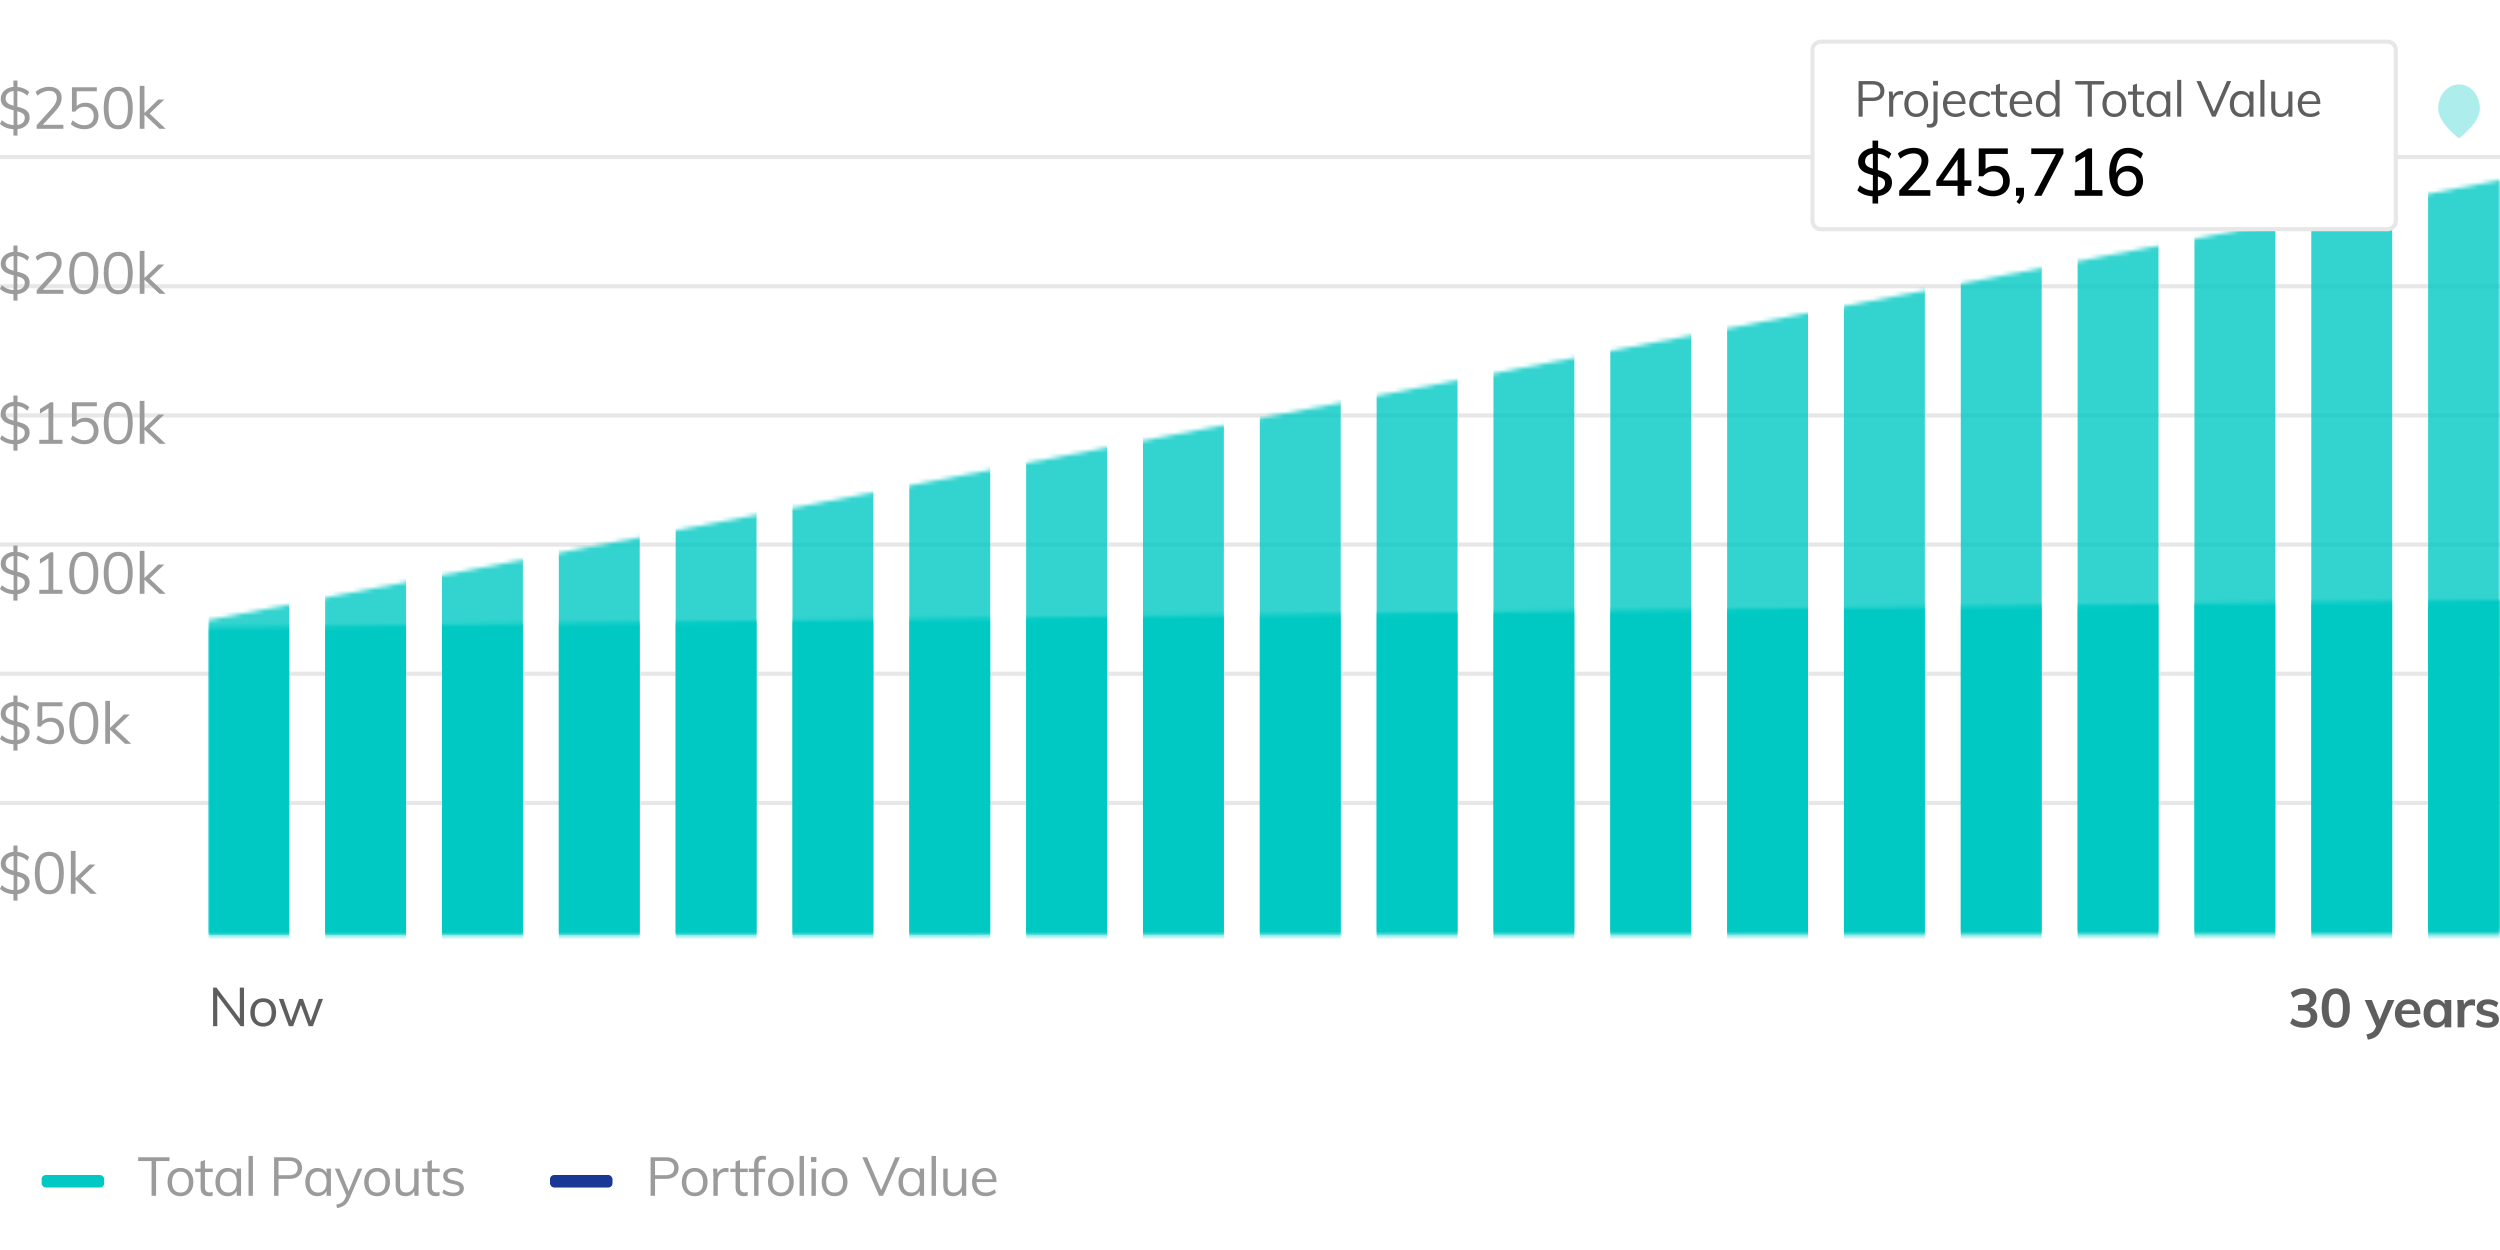 <svg xmlns="http://www.w3.org/2000/svg" xmlns:xlink="http://www.w3.org/1999/xlink" width="600" height="300" viewBox="0 0 600 300">
    <defs>
        <filter id="j9zh9j2lhb">
            <feColorMatrix in="SourceGraphic" values="0 0 0 0 0 0 0 0 0 0.788 0 0 0 0 0.765 0 0 0 1 0"/>
        </filter>
        <filter id="bzwrn92o7e">
            <feColorMatrix in="SourceGraphic" values="0 0 0 0 0.122 0 0 0 0 0.341 0 0 0 0 0.631 0 0 0 1 0"/>
        </filter>
        <filter id="gmwgesmuvg" width="139.3%" height="222.2%" x="-19.6%" y="-61.1%" filterUnits="objectBoundingBox">
            <feOffset dy="6" in="SourceAlpha" result="shadowOffsetOuter1"/>
            <feGaussianBlur in="shadowOffsetOuter1" result="shadowBlurOuter1" stdDeviation="4"/>
            <feColorMatrix in="shadowBlurOuter1" result="shadowMatrixOuter1" values="0 0 0 0 0.828 0 0 0 0 0.828 0 0 0 0 0.828 0 0 0 0.5 0"/>
            <feMerge>
                <feMergeNode in="shadowMatrixOuter1"/>
                <feMergeNode in="SourceGraphic"/>
            </feMerge>
        </filter>
        <path id="q5f8vosi8a" d="M550 0L550 180 0 181.2 0 105.6z"/>
        <path id="szw1chnaqd" d="M550 6.6L550 80.4 0 80.4 0 0z"/>
    </defs>
    <g fill="none" fill-rule="evenodd">
        <g>
            <g>
                <g>
                    <g>
                        <g>
                            <g>
                                <path fill="#FFF" d="M0 0H600V300H0z" transform="translate(-213 -1234) translate(123 649) translate(0 50) translate(20 30) translate(0 435) translate(70 70)"/>
                                <g fill-rule="nonzero" stroke="#E7E7E7" stroke-linecap="square">
                                    <path d="M600 31.5L0 31.5M600 62.5L0 62.5M600 .5L0 .5M600 155.5L0 155.5M600 124.5L0 124.5M600 93.5L0 93.5" transform="translate(-213 -1234) translate(123 649) translate(0 50) translate(20 30) translate(0 435) translate(70 70) translate(0 37.2)"/>
                                </g>
                                <path fill="#5E5E5E" fill-rule="nonzero" d="M552.862 246.663c1.005 0 1.805-.234 2.399-.702.593-.468.89-1.105.89-1.91 0-.573-.145-1.054-.435-1.444-.29-.39-.709-.659-1.255-.806.46-.173.817-.448 1.072-.825.256-.377.388-.822.397-1.333 0-.745-.27-1.341-.813-1.787-.541-.447-1.267-.67-2.177-.67-.598 0-1.18.098-1.749.293-.567.195-1.037.457-1.41.786l.559 1.222c.832-.641 1.664-.962 2.496-.962.468 0 .832.113 1.092.338.26.225.39.55.39.975 0 .91-.598 1.365-1.794 1.365h-1.001v1.34h1.222c.615 0 1.07.11 1.365.33.295.222.442.566.442 1.034 0 .477-.145.832-.436 1.066-.29.234-.73.351-1.319.351-.901 0-1.764-.32-2.587-.962l-.572 1.222c.373.338.847.602 1.423.793.577.19 1.177.286 1.801.286zm7.725.013c1.1 0 1.94-.407 2.516-1.222.576-.815.864-1.993.864-3.536 0-1.534-.288-2.702-.864-3.503-.577-.802-1.415-1.203-2.516-1.203-1.1 0-1.939.403-2.515 1.21-.577.805-.865 1.97-.865 3.496 0 1.551.288 2.732.865 3.543.576.81 1.415 1.215 2.515 1.215zm0-1.313c-.598 0-1.033-.275-1.306-.825-.273-.55-.41-1.424-.41-2.62 0-1.179.137-2.039.41-2.58.273-.542.708-.813 1.306-.813.598 0 1.034.27 1.307.813.273.541.41 1.401.41 2.58 0 1.196-.137 2.07-.41 2.62-.273.55-.709.825-1.307.825zm7.703 4.16c.788-.121 1.451-.368 1.989-.74.537-.374.98-.967 1.326-1.782l3.055-7.007h-1.612l-1.924 4.72-1.885-4.72h-1.703l2.73 6.331-.208.481c-.19.416-.44.73-.748.943-.307.212-.769.387-1.384.526l.364 1.248zm9.948-2.86c.468 0 .93-.076 1.384-.227.456-.152.839-.354 1.151-.605l-.468-1.118c-.615.468-1.283.702-2.002.702-.624 0-1.094-.167-1.41-.5-.317-.334-.492-.852-.527-1.554h4.524v-.247c0-1.023-.262-1.826-.786-2.411-.525-.585-1.238-.878-2.139-.878-.615 0-1.166.145-1.651.436-.485.29-.862.695-1.131 1.215-.269.52-.403 1.114-.403 1.781 0 1.057.308 1.89.923 2.496.615.607 1.46.91 2.535.91zm1.235-4.173h-3.055c.078-.485.254-.856.526-1.111.274-.256.627-.384 1.06-.384.433 0 .774.126 1.02.377.247.251.397.624.449 1.118zm5.1 4.173c.476 0 .9-.102 1.273-.305.373-.204.659-.488.858-.852v1.053h1.6v-6.565h-1.6v.988c-.2-.364-.485-.648-.858-.851-.372-.204-.797-.306-1.274-.306-.563 0-1.066.145-1.508.436-.442.29-.786.697-1.033 1.222-.247.524-.37 1.124-.37 1.8 0 .676.12 1.27.363 1.781.243.511.585.906 1.027 1.183.442.277.95.416 1.521.416zm.441-1.274c-.546 0-.968-.182-1.267-.546-.3-.364-.449-.884-.449-1.56 0-.685.15-1.22.449-1.605.299-.386.717-.579 1.254-.579.546 0 .967.186 1.261.56.295.372.442.905.442 1.598 0 .676-.147 1.2-.442 1.573-.294.373-.71.56-1.248.56zm6.425 1.17v-3.549c0-.529.146-.953.436-1.274.29-.32.713-.48 1.268-.48.294 0 .58.055.857.168l.014-1.482c-.183-.07-.4-.104-.65-.104-.451 0-.854.113-1.21.338-.355.225-.615.55-.78.975l-.13-1.157h-1.52c.069.546.103 1.166.103 1.86v4.705h1.612zm5.58.104c.841 0 1.504-.178 1.99-.533.485-.355.728-.836.728-1.443 0-.494-.15-.895-.449-1.202-.299-.308-.773-.536-1.423-.683l-1.118-.247c-.304-.078-.518-.173-.644-.286-.125-.113-.188-.264-.188-.455 0-.243.104-.433.312-.572.208-.139.498-.208.87-.208.694 0 1.37.243 2.029.728l.48-1.105c-.329-.269-.71-.474-1.143-.617-.434-.143-.884-.215-1.352-.215-.538 0-1.01.087-1.417.26-.408.173-.724.414-.95.722-.225.307-.337.66-.337 1.06 0 .961.598 1.572 1.794 1.832l1.092.247c.355.087.606.189.754.306.147.117.22.275.22.474 0 .234-.105.416-.318.546-.212.13-.513.195-.903.195-.902 0-1.703-.26-2.405-.78l-.455 1.144c.702.555 1.646.832 2.834.832zM52.145 246.284v-7.45l5.59 7.45h.832v-9.256h-1.014v7.448l-5.59-7.448h-.819v9.256h1.001zm11.027.09c.616 0 1.157-.138 1.625-.416.468-.277.83-.671 1.086-1.183.255-.51.383-1.109.383-1.793 0-.685-.128-1.283-.383-1.794-.256-.512-.618-.906-1.086-1.183-.468-.278-1.01-.416-1.625-.416s-1.157.138-1.625.416c-.468.277-.83.671-1.085 1.183-.256.51-.384 1.109-.384 1.794 0 .684.128 1.282.384 1.793.255.512.617.906 1.085 1.183.468.278 1.01.417 1.625.417zm0-.87c-.65 0-1.15-.215-1.501-.644-.351-.429-.527-1.055-.527-1.879 0-.797.178-1.414.533-1.852.356-.438.854-.656 1.495-.656.633 0 1.127.218 1.482.656.356.438.533 1.055.533 1.853 0 .823-.173 1.449-.52 1.878-.346.429-.845.643-1.495.643zm7.18.78l1.858-5.11 1.873 5.11h1.014l2.418-6.54h-1.04l-1.885 5.292-1.886-5.292h-.922l-1.911 5.279-1.846-5.279h-1.106l2.419 6.54h1.014z" transform="translate(-213 -1234) translate(123 649) translate(0 50) translate(20 30) translate(0 435) translate(70 70)"/>
                                <g transform="translate(-213 -1234) translate(123 649) translate(0 50) translate(20 30) translate(0 435) translate(70 70) translate(50 43.2)">
                                    <mask id="33eho53x8c" fill="#fff">
                                        <use xlink:href="#q5f8vosi8a"/>
                                    </mask>
                                    <g filter="url(#j9zh9j2lhb)" opacity=".8">
                                        <g mask="url(#33eho53x8c)">
                                            <g fill="#00C9C3" fill-rule="nonzero">
                                                <path d="M552.157 0L552.157 223.2 532.745 223.2 532.745 0zM524.118 0L524.118 223.2 504.706 223.2 504.706 0zM496.078 0L496.078 223.2 476.667 223.2 476.667 0zM468.039 0L468.039 223.2 448.627 223.2 448.627 0zM440 0L440 223.2 420.588 223.2 420.588 0zM411.961 0L411.961 223.2 392.549 223.2 392.549 0zM383.922 0L383.922 223.2 364.51 223.2 364.51 0zM355.882 0L355.882 223.2 336.471 223.2 336.471 0zM327.843 0L327.843 223.2 308.431 223.2 308.431 0zM299.804 0L299.804 223.2 280.392 223.2 280.392 0zM271.765 0L271.765 223.2 252.353 223.2 252.353 0zM243.725 0L243.725 223.2 224.314 223.2 224.314 0zM215.686 0L215.686 223.2 196.275 223.2 196.275 0zM187.647 0L187.647 223.2 168.235 223.2 168.235 0zM159.608 0L159.608 223.2 140.196 223.2 140.196 0zM131.569 0L131.569 223.2 112.157 223.2 112.157 0zM103.529 0L103.529 223.2 84.118 223.2 84.118 0zM75.49 0L75.49 223.2 56.078 223.2 56.078 0zM47.451 0L47.451 223.2 28.039 223.2 28.039 0zM19.412 0L19.412 223.2 0 223.2 0 0z" transform="translate(0 -42)"/>
                                            </g>
                                        </g>
                                    </g>
                                </g>
                                <g transform="translate(-213 -1234) translate(123 649) translate(0 50) translate(20 30) translate(0 435) translate(70 70) matrix(-1 0 0 1 600 144)">
                                    <mask id="ry6x1wgcgf" fill="#fff">
                                        <use xlink:href="#szw1chnaqd"/>
                                    </mask>
                                    <g filter="url(#bzwrn92o7e)">
                                        <g mask="url(#ry6x1wgcgf)">
                                            <g fill="#00C9C3" fill-rule="nonzero">
                                                <path d="M552.157 0L552.157 223.2 532.745 223.2 532.745 0zM524.118 0L524.118 223.2 504.706 223.2 504.706 0zM496.078 0L496.078 223.2 476.667 223.2 476.667 0zM468.039 0L468.039 223.2 448.627 223.2 448.627 0zM440 0L440 223.2 420.588 223.2 420.588 0zM411.961 0L411.961 223.2 392.549 223.2 392.549 0zM383.922 0L383.922 223.2 364.51 223.2 364.51 0zM355.882 0L355.882 223.2 336.471 223.2 336.471 0zM327.843 0L327.843 223.2 308.431 223.2 308.431 0zM299.804 0L299.804 223.2 280.392 223.2 280.392 0zM271.765 0L271.765 223.2 252.353 223.2 252.353 0zM243.725 0L243.725 223.2 224.314 223.2 224.314 0zM215.686 0L215.686 223.2 196.275 223.2 196.275 0zM187.647 0L187.647 223.2 168.235 223.2 168.235 0zM159.608 0L159.608 223.2 140.196 223.2 140.196 0zM131.569 0L131.569 223.2 112.157 223.2 112.157 0zM103.529 0L103.529 223.2 84.118 223.2 84.118 0zM75.49 0L75.49 223.2 56.078 223.2 56.078 0zM47.451 0L47.451 223.2 28.039 223.2 28.039 0zM19.412 0L19.412 223.2 0 223.2 0 0z" transform="translate(-2.157 -141.6)"/>
                                            </g>
                                        </g>
                                    </g>
                                </g>
                                <g filter="url(#gmwgesmuvg)" transform="translate(-213 -1234) translate(123 649) translate(0 50) translate(20 30) translate(0 435) translate(70 70) translate(435 4)">
                                    <path fill="#FFF" stroke="#E7E7E7" d="M2 0h136c1.105 0 2 .895 2 2v41c0 1.105-.895 2-2 2H2c-1.105 0-2-.895-2-2V2C0 .895.895 0 2 0z"/>
                                    <path fill="#5E5E5E" fill-rule="nonzero" d="M12.04 18v-3.756h2.424c.872 0 1.556-.214 2.052-.642.496-.428.744-1.014.744-1.758s-.246-1.328-.738-1.752c-.492-.424-1.178-.636-2.058-.636h-3.408V18h.984zm2.34-4.572h-2.34v-3.156h2.34c.632 0 1.108.134 1.428.402.32.268.48.658.48 1.17 0 .512-.16.904-.48 1.176-.32.272-.796.408-1.428.408zM19.375 18v-3.444c0-.52.142-.962.426-1.326.284-.364.718-.546 1.302-.546.24 0 .452.032.636.096l.024-.888c-.168-.048-.352-.072-.552-.072-.432 0-.816.108-1.152.324-.336.216-.58.528-.732.936l-.096-1.116h-.924c.064.504.096 1.068.096 1.692V18h.972zm5.523.084c.568 0 1.068-.128 1.5-.384.432-.256.766-.62 1.002-1.092.236-.472.354-1.024.354-1.656 0-.632-.118-1.184-.354-1.656s-.57-.836-1.002-1.092c-.432-.256-.932-.384-1.5-.384s-1.068.128-1.5.384c-.432.256-.766.62-1.002 1.092-.236.472-.354 1.024-.354 1.656 0 .632.118 1.184.354 1.656s.57.836 1.002 1.092c.432.256.932.384 1.5.384zm0-.804c-.6 0-1.062-.198-1.386-.594-.324-.396-.486-.974-.486-1.734 0-.736.164-1.306.492-1.71.328-.404.788-.606 1.38-.606.584 0 1.04.202 1.368.606.328.404.492.974.492 1.71 0 .76-.16 1.338-.48 1.734-.32.396-.78.594-1.38.594zm5.223-6.768V9.408h-1.188v1.104h1.188zM28.237 20.64c.552 0 .986-.162 1.302-.486.316-.324.474-.802.474-1.434v-6.756h-.972V18.6c0 .8-.336 1.2-1.008 1.2-.176 0-.372-.032-.588-.096v.828c.264.072.528.108.792.108zm6.099-2.556c.432 0 .854-.072 1.266-.216.412-.144.75-.34 1.014-.588l-.324-.708c-.592.472-1.24.708-1.944.708-.664 0-1.17-.196-1.518-.588-.348-.392-.526-.972-.534-1.74h4.428v-.18c0-.92-.228-1.642-.684-2.166-.456-.524-1.084-.786-1.884-.786-.552 0-1.044.132-1.476.396-.432.264-.768.634-1.008 1.11-.24.476-.36 1.022-.36 1.638 0 .968.268 1.73.804 2.286s1.276.834 2.22.834zm1.512-3.768h-3.516c.088-.552.29-.98.606-1.284.316-.304.726-.456 1.23-.456s.898.148 1.182.444c.284.296.45.728.498 1.296zm4.659 3.768c.416 0 .818-.07 1.206-.21.388-.14.71-.33.966-.57l-.324-.72c-.304.24-.598.416-.882.528-.284.112-.574.168-.87.168-.624 0-1.11-.202-1.458-.606-.348-.404-.522-.97-.522-1.698 0-.736.176-1.31.528-1.722.352-.412.836-.618 1.452-.618.296 0 .586.056.87.168.284.112.578.288.882.528l.324-.72c-.248-.248-.562-.442-.942-.582-.38-.14-.774-.21-1.182-.21-.592 0-1.11.132-1.554.396-.444.264-.786.634-1.026 1.11-.24.476-.36 1.026-.36 1.65 0 .624.118 1.17.354 1.638.236.468.572.83 1.008 1.086.436.256.946.384 1.53.384zm5.355 0c.312 0 .592-.04.84-.12v-.828c-.208.072-.424.108-.648.108-.336 0-.596-.09-.78-.27-.184-.18-.276-.494-.276-.942v-3.3h1.728v-.768h-1.728v-1.896l-.972.348v1.548H42.85v.768h1.176v3.432c0 .632.162 1.11.486 1.434.324.324.774.486 1.35.486zm4.479 0c.432 0 .854-.072 1.266-.216.412-.144.75-.34 1.014-.588l-.324-.708c-.592.472-1.24.708-1.944.708-.664 0-1.17-.196-1.518-.588-.348-.392-.526-.972-.534-1.74h4.428v-.18c0-.92-.228-1.642-.684-2.166-.456-.524-1.084-.786-1.884-.786-.552 0-1.044.132-1.476.396-.432.264-.768.634-1.008 1.11-.24.476-.36 1.022-.36 1.638 0 .968.268 1.73.804 2.286s1.276.834 2.22.834zm1.512-3.768h-3.516c.088-.552.29-.98.606-1.284.316-.304.726-.456 1.23-.456s.898.148 1.182.444c.284.296.45.728.498 1.296zm4.443 3.768c.472 0 .886-.102 1.242-.306.356-.204.622-.494.798-.87V18h.96V9.168h-.972v3.816c-.176-.368-.44-.654-.792-.858-.352-.204-.764-.306-1.236-.306-.528 0-.996.128-1.404.384-.408.256-.722.618-.942 1.086-.22.468-.33 1.014-.33 1.638 0 .624.112 1.174.336 1.65.224.476.538.846.942 1.11.404.264.87.396 1.398.396zm.192-.804c-.592 0-1.054-.206-1.386-.618-.332-.412-.498-.99-.498-1.734 0-.728.166-1.292.498-1.692.332-.4.794-.6 1.386-.6.592 0 1.048.202 1.368.606.32.404.48.974.48 1.71 0 .744-.16 1.318-.48 1.722-.32.404-.776.606-1.368.606zm10.554.72v-7.704h2.976v-.84H63.07v.84h2.976V18h.996zm5.403.084c.568 0 1.068-.128 1.5-.384.432-.256.766-.62 1.002-1.092.236-.472.354-1.024.354-1.656 0-.632-.118-1.184-.354-1.656s-.57-.836-1.002-1.092c-.432-.256-.932-.384-1.5-.384s-1.068.128-1.5.384c-.432.256-.766.62-1.002 1.092-.236.472-.354 1.024-.354 1.656 0 .632.118 1.184.354 1.656s.57.836 1.002 1.092c.432.256.932.384 1.5.384zm0-.804c-.6 0-1.062-.198-1.386-.594-.324-.396-.486-.974-.486-1.734 0-.736.164-1.306.492-1.71.328-.404.788-.606 1.38-.606.584 0 1.04.202 1.368.606.328.404.492.974.492 1.71 0 .76-.16 1.338-.48 1.734-.32.396-.78.594-1.38.594zm6.291.804c.312 0 .592-.04.84-.12v-.828c-.208.072-.424.108-.648.108-.336 0-.596-.09-.78-.27-.184-.18-.276-.494-.276-.942v-3.3H79.6v-.768h-1.728v-1.896l-.972.348v1.548h-1.176v.768H76.9v3.432c0 .632.162 1.11.486 1.434.324.324.774.486 1.35.486zm4.131 0c.472 0 .886-.102 1.242-.306.356-.204.622-.494.798-.87V18h.96v-6.036h-.96v1.044c-.184-.376-.452-.668-.804-.876-.352-.208-.764-.312-1.236-.312-.528 0-.994.132-1.398.396-.404.264-.718.634-.942 1.11-.224.476-.336 1.026-.336 1.65 0 .624.11 1.17.33 1.638.22.468.532.83.936 1.086.404.256.874.384 1.41.384zm.192-.804c-.6 0-1.064-.2-1.392-.6-.328-.4-.492-.968-.492-1.704s.166-1.31.498-1.722c.332-.412.794-.618 1.386-.618.592 0 1.048.2 1.368.6.32.4.48.972.48 1.716s-.16 1.318-.48 1.722c-.32.404-.776.606-1.368.606zm5.439.72V9.168h-.972V18h.972zm8.25 0l3.732-8.544h-1.02l-3.132 7.296-3.132-7.296h-1.044L95.884 18h.864zm6.087.084c.472 0 .886-.102 1.242-.306.356-.204.622-.494.798-.87V18h.96v-6.036h-.96v1.044c-.184-.376-.452-.668-.804-.876-.352-.208-.764-.312-1.236-.312-.528 0-.994.132-1.398.396-.404.264-.718.634-.942 1.11-.224.476-.336 1.026-.336 1.65 0 .624.11 1.17.33 1.638.22.468.532.83.936 1.086.404.256.874.384 1.41.384zm.192-.804c-.6 0-1.064-.2-1.392-.6-.328-.4-.492-.968-.492-1.704s.166-1.31.498-1.722c.332-.412.794-.618 1.386-.618.592 0 1.048.2 1.368.6.32.4.48.972.48 1.716s-.16 1.318-.48 1.722c-.32.404-.776.606-1.368.606zm5.439.72V9.168h-.972V18h.972zm3.795.084c.432 0 .82-.096 1.164-.288.344-.192.612-.472.804-.84V18h.948v-6.036h-.972v3.408c0 .568-.164 1.026-.492 1.374-.328.348-.76.522-1.296.522-.456 0-.796-.128-1.02-.384-.224-.256-.336-.656-.336-1.2v-3.72h-.972v3.744c0 .784.184 1.376.552 1.776.368.4.908.6 1.62.6zm7.227 0c.432 0 .854-.072 1.266-.216.412-.144.75-.34 1.014-.588l-.324-.708c-.592.472-1.24.708-1.944.708-.664 0-1.17-.196-1.518-.588-.348-.392-.526-.972-.534-1.74h4.428v-.18c0-.92-.228-1.642-.684-2.166-.456-.524-1.084-.786-1.884-.786-.552 0-1.044.132-1.476.396-.432.264-.768.634-1.008 1.11-.24.476-.36 1.022-.36 1.638 0 .968.268 1.73.804 2.286s1.276.834 2.22.834zM121 14.316h-3.516c.088-.552.29-.98.606-1.284.316-.304.726-.456 1.23-.456s.898.148 1.182.444c.284.296.45.728.498 1.296z"/>
                                    <path fill="#000" fill-rule="nonzero" d="M15.752 38.856V37.08c1.003-.128 1.808-.483 2.416-1.064.608-.581.912-1.304.912-2.168 0-.65-.157-1.173-.472-1.568-.315-.395-.704-.696-1.168-.904-.464-.208-1.048-.397-1.752-.568v-3.936c.97.117 1.85.528 2.64 1.232l.592-1.232c-.384-.363-.85-.661-1.4-.896-.55-.235-1.139-.39-1.768-.464v-1.76h-1.344v1.76c-.672.075-1.27.264-1.792.568-.523.304-.93.693-1.224 1.168-.293.475-.44 1-.44 1.576 0 .683.163 1.235.488 1.656.325.421.73.739 1.216.952.485.213 1.096.416 1.832.608v3.728c-.587-.043-1.13-.165-1.632-.368-.501-.203-1.003-.507-1.504-.912l-.592 1.232c.939.832 2.155 1.296 3.648 1.392v1.744h1.344zm-1.264-8.368c-.597-.17-1.059-.387-1.384-.648-.325-.261-.488-.627-.488-1.096 0-.512.165-.933.496-1.264.33-.33.79-.539 1.376-.624v3.632zm1.2 5.232v-3.376c.565.17.995.373 1.288.608.293.235.44.55.44.944 0 .49-.15.893-.448 1.208-.299.315-.725.52-1.28.616zM28.28 37v-1.36h-5.376l3.04-3.28c.672-.725 1.152-1.384 1.44-1.976.288-.592.432-1.219.432-1.88 0-.928-.317-1.664-.952-2.208-.635-.544-1.496-.816-2.584-.816-.704 0-1.403.125-2.096.376-.693.25-1.264.584-1.712 1l.592 1.216c1.056-.832 2.112-1.248 3.168-1.248.63 0 1.11.152 1.44.456.33.304.496.744.496 1.32 0 .448-.115.899-.344 1.352-.23.453-.595.957-1.096 1.512l-3.92 4.304V37h7.472zm8.176 0v-2.368h1.68v-1.328h-1.68v-7.696h-1.328L29.72 33.4v1.232h5.104V37h1.632zm-1.632-3.696h-3.488l3.488-5.024v5.024zm8.512 3.808c.81 0 1.52-.155 2.128-.464.608-.31 1.075-.741 1.4-1.296.325-.555.488-1.2.488-1.936 0-.715-.147-1.347-.44-1.896-.293-.55-.71-.976-1.248-1.28-.539-.304-1.165-.456-1.88-.456-.896 0-1.648.256-2.256.768v-3.616h5.344v-1.328h-6.976v6.688h1.072c.619-.779 1.44-1.168 2.464-1.168.704 0 1.267.213 1.688.64.421.427.632.987.632 1.68 0 .725-.21 1.293-.632 1.704-.421.41-1.01.616-1.768.616-1.088 0-2.16-.416-3.216-1.248l-.576 1.216c.448.427 1.013.763 1.696 1.008s1.376.368 2.08.368zm6.304 1.872c.405-.405.693-.813.864-1.224.17-.41.256-.867.256-1.368V35.08h-1.92V37h.88c-.064.459-.32.933-.768 1.424l.688.56zM54.952 37l5.264-10.16v-1.232h-7.712v1.36h5.92L53.176 37h1.776zm14.64 0v-1.36h-2.496V25.608h-.96l-3.024 1.888v1.52l2.32-1.44v8.064h-2.496V37h6.656zm6.016.128c.715 0 1.355-.16 1.92-.48.565-.32 1.008-.76 1.328-1.32.32-.56.48-1.197.48-1.912 0-.715-.15-1.347-.448-1.896-.299-.55-.712-.976-1.24-1.28-.528-.304-1.133-.456-1.816-.456-.672 0-1.272.155-1.8.464-.528.31-.915.741-1.16 1.296v-.016c0-1.504.25-2.664.752-3.48.501-.816 1.216-1.224 2.144-1.224.981 0 1.973.416 2.976 1.248l.592-1.216c-.47-.448-1.021-.79-1.656-1.024-.635-.235-1.288-.352-1.96-.352-.939 0-1.747.24-2.424.72-.677.48-1.195 1.176-1.552 2.088-.357.912-.536 2.003-.536 3.272 0 1.792.381 3.168 1.144 4.128.763.96 1.848 1.44 3.256 1.44zm-.08-1.344c-.693 0-1.253-.216-1.68-.648-.427-.432-.64-.995-.64-1.688 0-.683.216-1.24.648-1.672.432-.432.984-.648 1.656-.648.672 0 1.21.213 1.616.64.405.427.608.987.608 1.68 0 .704-.203 1.27-.608 1.696-.405.427-.939.64-1.6.64z"/>
                                </g>
                                <g>
                                    <g fill-rule="nonzero" transform="translate(-213 -1234) translate(123 649) translate(0 50) translate(20 30) translate(0 435) translate(70 70) translate(10 274) translate(0 3)">
                                        <path fill="#9B9B9B" d="M27.459 10V1.654h3.224v-.91h-7.527v.91h3.224V10h1.079zm5.853.091c.616 0 1.157-.139 1.625-.416.468-.277.83-.672 1.086-1.183.255-.511.383-1.11.383-1.794 0-.685-.128-1.283-.383-1.794-.256-.511-.618-.906-1.086-1.183-.468-.277-1.01-.416-1.625-.416s-1.157.139-1.625.416c-.468.277-.83.672-1.085 1.183-.256.511-.384 1.11-.384 1.794 0 .685.128 1.283.384 1.794.255.511.617.906 1.085 1.183.468.277 1.01.416 1.625.416zm0-.871c-.65 0-1.15-.215-1.501-.644-.351-.428-.527-1.055-.527-1.878 0-.797.178-1.415.533-1.853.356-.437.854-.656 1.495-.656.633 0 1.127.219 1.482.657.356.437.533 1.055.533 1.852 0 .823-.173 1.45-.52 1.878-.346.43-.845.644-1.495.644zm6.816.871c.337 0 .64-.043.91-.13v-.897c-.226.078-.46.117-.702.117-.364 0-.646-.097-.846-.292-.199-.195-.299-.536-.299-1.021V4.293h1.872v-.832h-1.872V1.407l-1.053.377v1.677h-1.273v.832h1.273v3.718c0 .685.176 1.203.527 1.554.351.35.839.526 1.462.526zm4.475 0c.511 0 .96-.11 1.345-.332.386-.22.674-.535.865-.942V10h1.04V3.461h-1.04v1.131c-.2-.407-.49-.724-.871-.949-.382-.225-.828-.338-1.34-.338-.571 0-1.076.143-1.514.429-.437.286-.778.687-1.02 1.202-.243.516-.364 1.112-.364 1.788 0 .676.119 1.268.357 1.774.239.508.577.9 1.014 1.177.438.277.947.416 1.528.416zm.208-.871c-.65 0-1.153-.217-1.508-.65-.356-.433-.533-1.049-.533-1.846 0-.797.18-1.42.54-1.865.359-.447.86-.67 1.5-.67.642 0 1.136.217 1.483.65.346.433.52 1.053.52 1.859s-.174 1.428-.52 1.865c-.347.438-.84.657-1.482.657zm5.892.78V.432H49.65V10h1.053zm6.142 0V5.931h2.627c.944 0 1.685-.232 2.222-.696.538-.463.806-1.098.806-1.904 0-.806-.266-1.439-.799-1.898-.533-.46-1.276-.689-2.23-.689H55.78V10h1.066zm2.535-4.953h-2.535V1.628h2.535c.685 0 1.2.145 1.547.435.347.29.52.713.52 1.268s-.173.98-.52 1.274c-.346.295-.862.442-1.547.442zm6.79 5.044c.511 0 .96-.11 1.345-.332.386-.22.674-.535.865-.942V10h1.04V3.461h-1.04v1.131c-.2-.407-.49-.724-.871-.949-.382-.225-.828-.338-1.34-.338-.571 0-1.076.143-1.514.429-.437.286-.778.687-1.02 1.202-.243.516-.364 1.112-.364 1.788 0 .676.119 1.268.357 1.774.239.508.577.9 1.014 1.177.438.277.947.416 1.528.416zm.208-.871c-.65 0-1.153-.217-1.508-.65-.356-.433-.533-1.049-.533-1.846 0-.797.18-1.42.54-1.865.359-.447.86-.67 1.5-.67.642 0 1.136.217 1.483.65.346.433.52 1.053.52 1.859s-.174 1.428-.52 1.865c-.347.438-.84.657-1.482.657zm4.527 3.731c.71-.13 1.309-.368 1.794-.715.485-.347.888-.893 1.209-1.638l3.055-7.137H75.91l-2.236 5.395-2.21-5.395h-1.105l2.769 6.474-.26.585c-.208.477-.47.83-.786 1.06-.317.23-.783.413-1.398.552l.221.819zm9.597-2.86c.616 0 1.157-.139 1.625-.416.468-.277.83-.672 1.086-1.183.255-.511.383-1.11.383-1.794 0-.685-.128-1.283-.383-1.794-.256-.511-.618-.906-1.086-1.183-.468-.277-1.01-.416-1.625-.416s-1.157.139-1.625.416c-.468.277-.83.672-1.085 1.183-.256.511-.384 1.11-.384 1.794 0 .685.128 1.283.384 1.794.255.511.617.906 1.085 1.183.468.277 1.01.416 1.625.416zm0-.871c-.65 0-1.15-.215-1.501-.644-.351-.428-.527-1.055-.527-1.878 0-.797.178-1.415.533-1.853.356-.437.854-.656 1.495-.656.633 0 1.127.219 1.482.657.356.437.533 1.055.533 1.852 0 .823-.173 1.45-.52 1.878-.346.43-.845.644-1.495.644zm6.803.871c.467 0 .888-.104 1.26-.312.373-.208.663-.511.871-.91V10h1.027V3.461h-1.052v3.692c0 .615-.178 1.112-.534 1.489-.355.377-.823.565-1.403.565-.495 0-.863-.139-1.106-.416-.242-.277-.364-.71-.364-1.3v-4.03h-1.053v4.056c0 .85.2 1.49.599 1.924.398.433.983.65 1.755.65zm7.283 0c.338 0 .641-.043.91-.13v-.897c-.226.078-.46.117-.702.117-.364 0-.646-.097-.845-.292-.2-.195-.3-.536-.3-1.021V4.293h1.873v-.832h-1.872V1.407l-1.053.377v1.677h-1.274v.832h1.274v3.718c0 .685.175 1.203.526 1.554.351.35.839.526 1.463.526zm4.176 0c.789 0 1.413-.169 1.872-.507.46-.338.689-.789.689-1.352 0-.468-.147-.847-.442-1.137-.295-.29-.745-.505-1.352-.644l-1.105-.273c-.355-.087-.613-.208-.773-.364-.16-.156-.241-.368-.241-.637 0-.32.128-.57.383-.747.256-.178.618-.267 1.086-.267.702 0 1.36.256 1.976.767l.351-.767c-.277-.277-.62-.49-1.027-.637-.407-.147-.84-.221-1.3-.221-.754 0-1.36.18-1.82.54-.46.36-.689.825-.689 1.397 0 .433.15.806.448 1.118.3.312.722.529 1.268.65l1.105.26c.399.087.685.208.858.364.173.156.26.364.26.624 0 .32-.128.566-.384.735-.255.168-.63.253-1.124.253-.45 0-.858-.06-1.222-.182-.364-.121-.724-.32-1.079-.598l-.351.78c.641.563 1.512.845 2.613.845z"/>
                                        <rect width="15" height="3" y="5" fill="#00C9C3" rx="1"/>
                                    </g>
                                    <g transform="translate(-213 -1234) translate(123 649) translate(0 50) translate(20 30) translate(0 435) translate(70 70) translate(10 274) translate(122)">
                                        <path fill="#9B9B9B" fill-rule="nonzero" d="M25.21 13V8.931h2.626c.945 0 1.686-.232 2.223-.695.537-.464.806-1.099.806-1.905s-.266-1.439-.8-1.898c-.533-.46-1.276-.689-2.229-.689h-3.692V13h1.066zm2.535-4.953H25.21V4.628h2.535c.685 0 1.2.145 1.547.436.347.29.52.712.52 1.267 0 .555-.173.98-.52 1.274-.347.295-.862.442-1.547.442zm6.984 5.044c.616 0 1.157-.139 1.625-.416.468-.277.83-.672 1.086-1.183.255-.511.383-1.11.383-1.794 0-.685-.128-1.283-.383-1.794-.256-.511-.618-.906-1.086-1.183-.468-.277-1.01-.416-1.625-.416s-1.157.139-1.625.416c-.468.277-.83.672-1.085 1.183-.256.511-.384 1.11-.384 1.794 0 .685.128 1.283.384 1.794.255.511.617.906 1.085 1.183.468.277 1.01.416 1.625.416zm0-.871c-.65 0-1.15-.215-1.501-.644-.351-.428-.527-1.055-.527-1.878 0-.797.178-1.415.533-1.853.356-.437.854-.656 1.495-.656.633 0 1.127.219 1.482.657.356.437.533 1.055.533 1.852 0 .823-.173 1.45-.52 1.878-.346.43-.845.644-1.495.644zm5.541.78V9.269c0-.563.154-1.042.462-1.437.308-.394.778-.591 1.41-.591.26 0 .49.035.69.104l.026-.962c-.182-.052-.382-.078-.598-.078-.468 0-.884.117-1.248.351-.364.234-.629.572-.794 1.014l-.104-1.209h-1c.069.546.104 1.157.104 1.833V13h1.052zm6.257.091c.338 0 .641-.043.91-.13v-.897c-.226.078-.46.117-.702.117-.364 0-.646-.097-.845-.292-.2-.195-.3-.536-.3-1.021V7.293h1.873v-.832H45.59V4.407l-1.053.377v1.677h-1.274v.832h1.274v3.718c0 .685.175 1.203.526 1.554.351.35.839.526 1.463.526zM50.04 13V7.293h1.599v-.832H50.04V5.59c0-.477.098-.813.293-1.008.195-.194.465-.292.812-.292.208 0 .433.035.676.104v-.897c-.286-.078-.58-.117-.884-.117-.615 0-1.094.175-1.436.526-.343.352-.514.87-.514 1.554v1.001h-1.274v.832h1.274V13h1.053zm5.372.091c.616 0 1.157-.139 1.625-.416.468-.277.83-.672 1.086-1.183.255-.511.383-1.11.383-1.794 0-.685-.128-1.283-.383-1.794-.256-.511-.618-.906-1.086-1.183-.468-.277-1.01-.416-1.625-.416s-1.157.139-1.625.416c-.468.277-.83.672-1.085 1.183-.256.511-.384 1.11-.384 1.794 0 .685.128 1.283.384 1.794.255.511.617.906 1.085 1.183.468.277 1.01.416 1.625.416zm0-.871c-.65 0-1.15-.215-1.501-.644-.351-.428-.527-1.055-.527-1.878 0-.797.178-1.415.533-1.853.356-.437.854-.656 1.495-.656.633 0 1.127.219 1.482.657.356.437.533 1.055.533 1.852 0 .823-.173 1.45-.52 1.878-.346.43-.845.644-1.495.644zm5.541.78V3.432H59.9V13h1.053zm2.98-8.112V3.692h-1.286v1.196h1.287zM63.804 13V6.461h-1.052V13h1.053zm4.502.091c.615 0 1.157-.139 1.625-.416.468-.277.83-.672 1.085-1.183.256-.511.384-1.11.384-1.794 0-.685-.128-1.283-.383-1.794-.256-.511-.618-.906-1.086-1.183-.468-.277-1.01-.416-1.625-.416s-1.157.139-1.625.416c-.468.277-.83.672-1.086 1.183-.255.511-.383 1.11-.383 1.794 0 .685.128 1.283.383 1.794.256.511.618.906 1.086 1.183.468.277 1.01.416 1.625.416zm0-.871c-.65 0-1.15-.215-1.502-.644-.35-.428-.526-1.055-.526-1.878 0-.797.178-1.415.533-1.853.355-.437.854-.656 1.495-.656.633 0 1.127.219 1.482.657.355.437.533 1.055.533 1.852 0 .823-.173 1.45-.52 1.878-.347.43-.845.644-1.495.644zm11.628.78l4.043-9.256h-1.105l-3.392 7.904-3.394-7.904h-1.13L78.998 13h.935zm6.595.091c.511 0 .96-.11 1.345-.332.386-.22.674-.535.865-.942V13h1.04V6.461h-1.04v1.131c-.2-.407-.49-.724-.871-.949-.382-.225-.828-.338-1.34-.338-.571 0-1.076.143-1.514.429-.437.286-.778.687-1.02 1.202-.243.516-.364 1.112-.364 1.788 0 .676.119 1.268.357 1.774.239.508.577.9 1.014 1.177.438.277.947.416 1.528.416zm.208-.871c-.65 0-1.153-.217-1.508-.65-.356-.433-.533-1.049-.533-1.846 0-.797.18-1.42.54-1.865.359-.447.86-.67 1.5-.67.642 0 1.136.217 1.483.65.346.433.52 1.053.52 1.859s-.174 1.428-.52 1.865c-.347.438-.84.657-1.482.657zm5.892.78V3.432h-1.053V13h1.053zm4.111.091c.468 0 .889-.104 1.261-.312.373-.208.663-.511.871-.91V13h1.027V6.461h-1.053v3.692c0 .615-.177 1.111-.533 1.489-.355.377-.823.565-1.404.565-.494 0-.862-.139-1.105-.416-.242-.277-.364-.71-.364-1.3v-4.03h-1.053v4.056c0 .85.2 1.49.598 1.924.399.433.984.65 1.755.65zm7.83 0c.468 0 .925-.078 1.371-.234.446-.156.813-.368 1.099-.637l-.352-.767c-.64.511-1.343.767-2.105.767-.72 0-1.268-.212-1.645-.637-.377-.425-.57-1.053-.578-1.885h4.797v-.195c0-.997-.248-1.779-.742-2.346-.493-.568-1.174-.852-2.04-.852-.599 0-1.131.143-1.6.429-.468.286-.832.687-1.091 1.202-.26.516-.39 1.108-.39 1.775 0 1.049.29 1.874.87 2.476.581.603 1.383.904 2.406.904zm1.638-4.082h-3.81c.096-.598.315-1.062.657-1.391.342-.33.787-.494 1.332-.494.547 0 .973.16 1.281.481.308.32.487.789.54 1.404z"/>
                                        <rect width="15" height="3" y="8" fill="#193896" rx="1"/>
                                    </g>
                                </g>
                                <g fill="#33D4CF" fill-opacity=".4">
                                    <path d="M5 13.846c3.333-2.687 5-5.095 5-7.222C10 3.433 7.761.846 5 .846S0 3.433 0 6.624c0 2.127 1.667 4.535 5 7.222z" transform="translate(-213 -1234) translate(123 649) translate(0 50) translate(20 30) translate(0 435) translate(70 70) translate(585.164 19.4)"/>
                                </g>
                                <path fill="#9B9B9B" fill-rule="nonzero" d="M4.2 32.538v-1.54c.877-.103 1.582-.406 2.114-.91.532-.504.798-1.13.798-1.876 0-.551-.135-.997-.406-1.337-.27-.341-.609-.6-1.015-.777-.406-.178-.917-.341-1.533-.49v-3.766c.924.102 1.727.48 2.408 1.134L7 22.094c-.345-.346-.763-.626-1.253-.84-.49-.215-1.006-.346-1.547-.392v-1.54h-.98v1.526c-.597.056-1.125.212-1.582.469-.457.256-.814.59-1.071 1-.257.411-.385.873-.385 1.387 0 .588.142 1.061.427 1.42.285.36.637.633 1.057.82.42.186.952.364 1.596.532v3.556c-.532-.028-1.024-.136-1.477-.322-.453-.187-.903-.472-1.351-.854L0 29.738c.41.382.889.68 1.435.896.546.214 1.141.34 1.785.378v1.526h.98zm-.938-7.154c-.616-.168-1.087-.378-1.414-.63-.327-.252-.49-.616-.49-1.092 0-.514.168-.931.504-1.253.336-.322.803-.511 1.4-.567v3.542zm.896 4.62V26.7c.579.158 1.022.352 1.33.58.308.23.462.549.462.96 0 .494-.156.893-.469 1.197-.313.303-.754.492-1.323.567zm11.055.91v-.966h-4.928l2.842-3.08c.597-.654 1.024-1.244 1.28-1.771.257-.528.386-1.076.386-1.645 0-.803-.266-1.44-.798-1.911-.532-.472-1.256-.707-2.17-.707-.607 0-1.209.112-1.806.336-.598.224-1.092.522-1.484.896l.434.882c.933-.766 1.876-1.148 2.828-1.148.588 0 1.04.147 1.358.44.317.295.476.717.476 1.268 0 .42-.108.84-.322 1.26-.215.42-.556.89-1.022 1.414L8.8 30.046v.868h6.412zm5.049.098c.68 0 1.276-.133 1.785-.4.508-.265.9-.641 1.175-1.126.276-.486.413-1.041.413-1.666 0-.626-.126-1.176-.378-1.652s-.613-.847-1.085-1.113c-.47-.266-1.02-.4-1.645-.4-.858 0-1.563.267-2.114.799v-3.556h4.83v-.952h-5.977v5.838h.798c.569-.775 1.33-1.162 2.282-1.162.653 0 1.175.203 1.567.609.392.406.588.94.588 1.603 0 .68-.198 1.22-.595 1.617-.396.396-.944.595-1.644.595-.971 0-1.919-.383-2.843-1.148l-.434.882c.402.382.896.683 1.485.903.588.219 1.185.329 1.792.329zm8.114.014c1.139 0 2.005-.434 2.597-1.302.593-.868.89-2.138.89-3.808 0-1.662-.297-2.924-.89-3.787-.592-.864-1.458-1.295-2.597-1.295-1.138 0-2.004.431-2.597 1.295-.592.863-.889 2.13-.889 3.8 0 1.671.297 2.938.89 3.802.592.863 1.458 1.295 2.596 1.295zm0-.966c-.793 0-1.379-.339-1.757-1.015-.378-.677-.567-1.72-.567-3.13 0-1.409.19-2.445.567-3.107.378-.663.964-.994 1.757-.994.803 0 1.39.33 1.764.994.374.662.56 1.698.56 3.108 0 1.418-.189 2.464-.567 3.136-.378.672-.963 1.008-1.757 1.008zm6.295.854v-3.388l3.612 3.388h1.484l-3.864-3.654 3.528-3.374h-1.442l-3.318 3.22V20.61h-1.134v10.304h1.134zM4.2 72.138v-1.54c.877-.103 1.582-.406 2.114-.91.532-.504.798-1.13.798-1.876 0-.551-.135-.997-.406-1.337-.27-.341-.609-.6-1.015-.777-.406-.178-.917-.341-1.533-.49v-3.766c.924.102 1.727.48 2.408 1.134L7 61.694c-.345-.346-.763-.626-1.253-.84-.49-.215-1.006-.346-1.547-.392v-1.54h-.98v1.526c-.597.056-1.125.212-1.582.469-.457.256-.814.59-1.071 1-.257.411-.385.873-.385 1.387 0 .588.142 1.061.427 1.42.285.36.637.633 1.057.82.42.186.952.364 1.596.532v3.556c-.532-.028-1.024-.136-1.477-.322-.453-.187-.903-.472-1.351-.854L0 69.338c.41.382.889.68 1.435.896.546.214 1.141.34 1.785.378v1.526h.98zm-.938-7.154c-.616-.168-1.087-.378-1.414-.63-.327-.252-.49-.616-.49-1.092 0-.514.168-.931.504-1.253.336-.322.803-.511 1.4-.567v3.542zm.896 4.62V66.3c.579.158 1.022.352 1.33.58.308.23.462.549.462.96 0 .494-.156.893-.469 1.197-.313.303-.754.492-1.323.567zm11.055.91v-.966h-4.928l2.842-3.08c.597-.654 1.024-1.244 1.28-1.771.257-.528.386-1.076.386-1.645 0-.803-.266-1.44-.798-1.911-.532-.472-1.256-.707-2.17-.707-.607 0-1.209.112-1.806.336-.598.224-1.092.522-1.484.896l.434.882c.933-.766 1.876-1.148 2.828-1.148.588 0 1.04.147 1.358.44.317.295.476.717.476 1.268 0 .42-.108.84-.322 1.26-.215.42-.556.89-1.022 1.414L8.8 69.646v.868h6.412zm4.895.112c1.138 0 2.004-.434 2.596-1.302.593-.868.89-2.138.89-3.808 0-1.662-.297-2.924-.89-3.787-.592-.864-1.458-1.295-2.596-1.295-1.14 0-2.005.431-2.598 1.295-.592.863-.889 2.13-.889 3.8 0 1.671.297 2.938.89 3.802.592.863 1.458 1.295 2.597 1.295zm0-.966c-.794 0-1.38-.339-1.758-1.015-.378-.677-.567-1.72-.567-3.13 0-1.409.19-2.445.567-3.107.378-.663.964-.994 1.758-.994.802 0 1.39.33 1.764.994.373.662.56 1.698.56 3.108 0 1.418-.19 2.464-.567 3.136-.378.672-.964 1.008-1.757 1.008zm8.268.966c1.139 0 2.005-.434 2.597-1.302.593-.868.89-2.138.89-3.808 0-1.662-.297-2.924-.89-3.787-.592-.864-1.458-1.295-2.597-1.295-1.138 0-2.004.431-2.597 1.295-.592.863-.889 2.13-.889 3.8 0 1.671.297 2.938.89 3.802.592.863 1.458 1.295 2.596 1.295zm0-.966c-.793 0-1.379-.339-1.757-1.015-.378-.677-.567-1.72-.567-3.13 0-1.409.19-2.445.567-3.107.378-.663.964-.994 1.757-.994.803 0 1.39.33 1.764.994.374.662.56 1.698.56 3.108 0 1.418-.189 2.464-.567 3.136-.378.672-.963 1.008-1.757 1.008zm6.295.854v-3.388l3.612 3.388h1.484l-3.864-3.654 3.528-3.374h-1.442l-3.318 3.22V60.21h-1.134v10.304h1.134zM4.2 108.138v-1.54c.877-.103 1.582-.406 2.114-.91.532-.504.798-1.13.798-1.876 0-.551-.135-.997-.406-1.337-.27-.341-.609-.6-1.015-.777-.406-.178-.917-.341-1.533-.49v-3.766c.924.102 1.727.48 2.408 1.134L7 97.694c-.345-.346-.763-.626-1.253-.84-.49-.215-1.006-.346-1.547-.392v-1.54h-.98v1.526c-.597.056-1.125.212-1.582.469-.457.256-.814.59-1.071 1-.257.411-.385.873-.385 1.387 0 .588.142 1.061.427 1.42.285.36.637.633 1.057.82.42.186.952.364 1.596.532v3.556c-.532-.028-1.024-.136-1.477-.322-.453-.187-.903-.472-1.351-.854l-.434.882c.41.382.889.68 1.435.896.546.214 1.141.34 1.785.378v1.526h.98zm-.938-7.154c-.616-.168-1.087-.378-1.414-.63-.327-.252-.49-.616-.49-1.092 0-.514.168-.931.504-1.253.336-.322.803-.511 1.4-.567v3.542zm.896 4.62V102.3c.579.158 1.022.352 1.33.58.308.23.462.549.462.96 0 .494-.156.893-.469 1.197-.313.303-.754.492-1.323.567zm10.83.91v-.966h-2.197v-9.002h-.658L9.585 98.17v1.106l2.044-1.302v7.574H9.43v.966h5.558zm5.274.098c.68 0 1.276-.133 1.785-.4.508-.265.9-.641 1.175-1.126.276-.486.413-1.041.413-1.666 0-.626-.126-1.176-.378-1.652s-.613-.847-1.085-1.113c-.47-.266-1.02-.4-1.645-.4-.858 0-1.563.267-2.114.799v-3.556h4.83v-.952h-5.977v5.838h.798c.569-.775 1.33-1.162 2.282-1.162.653 0 1.175.203 1.567.609.392.406.588.94.588 1.603 0 .68-.198 1.22-.595 1.617-.396.396-.944.595-1.644.595-.971 0-1.919-.383-2.843-1.148l-.434.882c.402.382.896.683 1.485.903.588.219 1.185.329 1.792.329zm8.114.014c1.139 0 2.005-.434 2.597-1.302.593-.868.89-2.138.89-3.808 0-1.662-.297-2.924-.89-3.787-.592-.864-1.458-1.295-2.597-1.295-1.138 0-2.004.431-2.597 1.295-.592.863-.889 2.13-.889 3.8 0 1.671.297 2.938.89 3.802.592.863 1.458 1.295 2.596 1.295zm0-.966c-.793 0-1.379-.339-1.757-1.015-.378-.677-.567-1.72-.567-3.13 0-1.409.19-2.445.567-3.107.378-.663.964-.994 1.757-.994.803 0 1.39.33 1.764.994.374.662.56 1.698.56 3.108 0 1.418-.189 2.464-.567 3.136-.378.672-.963 1.008-1.757 1.008zm6.295.854v-3.388l3.612 3.388h1.484l-3.864-3.654 3.528-3.374h-1.442l-3.318 3.22V96.21h-1.134v10.304h1.134zM4.2 144.138v-1.54c.877-.103 1.582-.406 2.114-.91.532-.504.798-1.13.798-1.876 0-.551-.135-.997-.406-1.337-.27-.341-.609-.6-1.015-.777-.406-.178-.917-.341-1.533-.49v-3.766c.924.102 1.727.48 2.408 1.134l.434-.882c-.345-.346-.763-.626-1.253-.84-.49-.215-1.006-.346-1.547-.392v-1.54h-.98v1.526c-.597.056-1.125.212-1.582.469-.457.256-.814.59-1.071 1-.257.411-.385.873-.385 1.387 0 .588.142 1.061.427 1.42.285.36.637.633 1.057.82.42.186.952.364 1.596.532v3.556c-.532-.028-1.024-.136-1.477-.322-.453-.187-.903-.472-1.351-.854l-.434.882c.41.382.889.68 1.435.896.546.214 1.141.34 1.785.378v1.526h.98zm-.938-7.154c-.616-.168-1.087-.378-1.414-.63-.327-.252-.49-.616-.49-1.092 0-.514.168-.931.504-1.253.336-.322.803-.511 1.4-.567v3.542zm.896 4.62V138.3c.579.158 1.022.352 1.33.58.308.23.462.549.462.96 0 .494-.156.893-.469 1.197-.313.303-.754.492-1.323.567zm10.83.91v-.966h-2.197v-9.002h-.658l-2.548 1.624v1.106l2.044-1.302v7.574H9.43v.966h5.558zm5.12.112c1.138 0 2.004-.434 2.596-1.302.593-.868.89-2.138.89-3.808 0-1.662-.297-2.924-.89-3.787-.592-.864-1.458-1.295-2.596-1.295-1.14 0-2.005.431-2.598 1.295-.592.863-.889 2.13-.889 3.8 0 1.671.297 2.938.89 3.802.592.863 1.458 1.295 2.597 1.295zm0-.966c-.794 0-1.38-.339-1.758-1.015-.378-.677-.567-1.72-.567-3.13 0-1.409.19-2.445.567-3.107.378-.663.964-.994 1.758-.994.802 0 1.39.33 1.764.994.373.662.56 1.698.56 3.108 0 1.418-.19 2.464-.567 3.136-.378.672-.964 1.008-1.757 1.008zm8.268.966c1.139 0 2.005-.434 2.597-1.302.593-.868.89-2.138.89-3.808 0-1.662-.297-2.924-.89-3.787-.592-.864-1.458-1.295-2.597-1.295-1.138 0-2.004.431-2.597 1.295-.592.863-.889 2.13-.889 3.8 0 1.671.297 2.938.89 3.802.592.863 1.458 1.295 2.596 1.295zm0-.966c-.793 0-1.379-.339-1.757-1.015-.378-.677-.567-1.72-.567-3.13 0-1.409.19-2.445.567-3.107.378-.663.964-.994 1.757-.994.803 0 1.39.33 1.764.994.374.662.56 1.698.56 3.108 0 1.418-.189 2.464-.567 3.136-.378.672-.963 1.008-1.757 1.008zm6.295.854v-3.388l3.612 3.388h1.484l-3.864-3.654 3.528-3.374h-1.442l-3.318 3.22v-6.496h-1.134v10.304h1.134zM4.2 180.138v-1.54c.877-.103 1.582-.406 2.114-.91.532-.504.798-1.13.798-1.876 0-.551-.135-.997-.406-1.337-.27-.341-.609-.6-1.015-.777-.406-.178-.917-.341-1.533-.49v-3.766c.924.102 1.727.48 2.408 1.134l.434-.882c-.345-.346-.763-.626-1.253-.84-.49-.215-1.006-.346-1.547-.392v-1.54h-.98v1.526c-.597.056-1.125.212-1.582.469-.457.256-.814.59-1.071 1-.257.411-.385.873-.385 1.387 0 .588.142 1.061.427 1.42.285.36.637.633 1.057.82.42.186.952.364 1.596.532v3.556c-.532-.028-1.024-.136-1.477-.322-.453-.187-.903-.472-1.351-.854l-.434.882c.41.382.889.68 1.435.896.546.214 1.141.34 1.785.378v1.526h.98zm-.938-7.154c-.616-.168-1.087-.378-1.414-.63-.327-.252-.49-.616-.49-1.092 0-.514.168-.931.504-1.253.336-.322.803-.511 1.4-.567v3.542zm.896 4.62V174.3c.579.158 1.022.352 1.33.58.308.23.462.549.462.96 0 .494-.156.893-.469 1.197-.313.303-.754.492-1.323.567zm7.835 1.008c.681 0 1.276-.133 1.785-.4.508-.265.9-.641 1.176-1.126.275-.486.413-1.041.413-1.666 0-.626-.126-1.176-.378-1.652s-.614-.847-1.085-1.113c-.472-.266-1.02-.4-1.645-.4-.859 0-1.564.267-2.114.799v-3.556h4.83v-.952H8.997v5.838h.798c.57-.775 1.33-1.162 2.282-1.162.653 0 1.176.203 1.568.609.392.406.588.94.588 1.603 0 .68-.199 1.22-.595 1.617-.397.396-.945.595-1.645.595-.97 0-1.918-.383-2.842-1.148l-.434.882c.401.382.896.683 1.484.903.588.219 1.185.329 1.792.329zm8.115.014c1.138 0 2.004-.434 2.596-1.302.593-.868.89-2.138.89-3.808 0-1.662-.297-2.924-.89-3.787-.592-.864-1.458-1.295-2.596-1.295-1.14 0-2.005.431-2.598 1.295-.592.863-.889 2.13-.889 3.8 0 1.671.297 2.938.89 3.802.592.863 1.458 1.295 2.597 1.295zm0-.966c-.794 0-1.38-.339-1.758-1.015-.378-.677-.567-1.72-.567-3.13 0-1.409.19-2.445.567-3.107.378-.663.964-.994 1.758-.994.802 0 1.39.33 1.764.994.373.662.56 1.698.56 3.108 0 1.418-.19 2.464-.567 3.136-.378.672-.964 1.008-1.757 1.008zm6.294.854v-3.388l3.612 3.388h1.484l-3.864-3.654 3.528-3.374H29.72l-3.318 3.22v-6.496h-1.134v10.304h1.134zM4.2 216.138v-1.54c.877-.103 1.582-.406 2.114-.91.532-.504.798-1.13.798-1.876 0-.551-.135-.997-.406-1.337-.27-.341-.609-.6-1.015-.777-.406-.178-.917-.341-1.533-.49v-3.766c.924.102 1.727.48 2.408 1.134l.434-.882c-.345-.346-.763-.626-1.253-.84-.49-.215-1.006-.346-1.547-.392v-1.54h-.98v1.526c-.597.056-1.125.212-1.582.469-.457.256-.814.59-1.071 1-.257.411-.385.873-.385 1.387 0 .588.142 1.061.427 1.42.285.36.637.633 1.057.82.42.186.952.364 1.596.532v3.556c-.532-.028-1.024-.136-1.477-.322-.453-.187-.903-.472-1.351-.854l-.434.882c.41.382.889.68 1.435.896.546.214 1.141.34 1.785.378v1.526h.98zm-.938-7.154c-.616-.168-1.087-.378-1.414-.63-.327-.252-.49-.616-.49-1.092 0-.514.168-.931.504-1.253.336-.322.803-.511 1.4-.567v3.542zm.896 4.62V210.3c.579.158 1.022.352 1.33.58.308.23.462.549.462.96 0 .494-.156.893-.469 1.197-.313.303-.754.492-1.323.567zm7.68 1.022c1.14 0 2.005-.434 2.598-1.302.592-.868.889-2.138.889-3.808 0-1.662-.297-2.924-.89-3.787-.592-.864-1.458-1.295-2.596-1.295-1.139 0-2.005.431-2.597 1.295-.593.863-.89 2.13-.89 3.8 0 1.671.297 2.938.89 3.802.592.863 1.458 1.295 2.597 1.295zm0-.966c-.793 0-1.378-.339-1.756-1.015-.378-.677-.567-1.72-.567-3.13 0-1.409.189-2.445.567-3.107.378-.663.963-.994 1.757-.994.802 0 1.39.33 1.764.994.373.662.56 1.698.56 3.108 0 1.418-.19 2.464-.567 3.136-.378.672-.964 1.008-1.757 1.008zm6.296.854v-3.388l3.611 3.388h1.485l-3.864-3.654 3.527-3.374h-1.442l-3.317 3.22v-6.496H17v10.304h1.134z" transform="translate(-213 -1234) translate(123 649) translate(0 50) translate(20 30) translate(0 435) translate(70 70)"/>
                            </g>
                        </g>
                    </g>
                </g>
            </g>
        </g>
    </g>
</svg>
